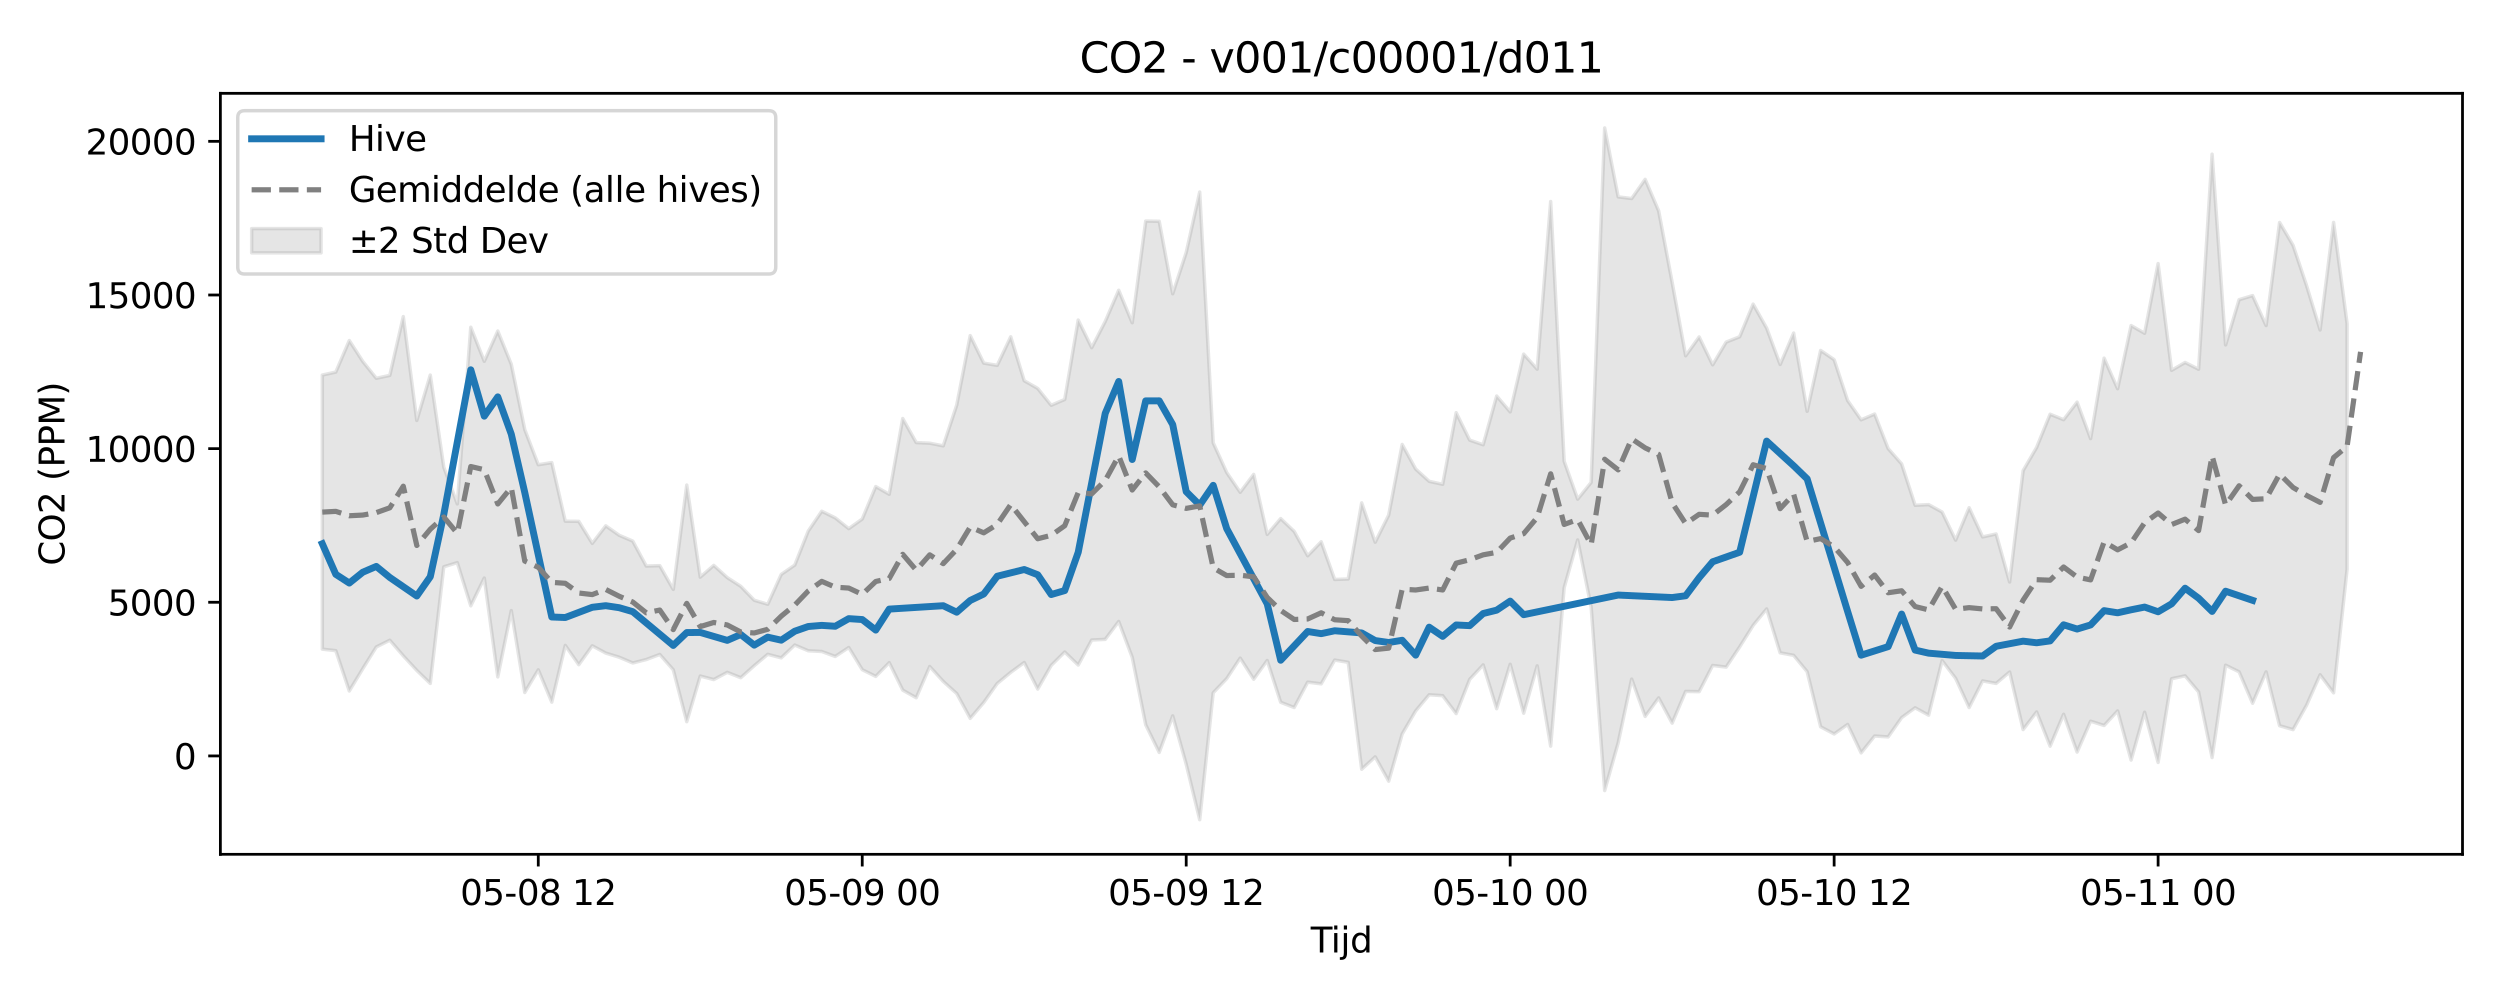 <?xml version="1.0" encoding="utf-8" standalone="no"?>
<!DOCTYPE svg PUBLIC "-//W3C//DTD SVG 1.1//EN"
  "http://www.w3.org/Graphics/SVG/1.1/DTD/svg11.dtd">
<svg xmlns:xlink="http://www.w3.org/1999/xlink" width="720pt" height="288pt" viewBox="0 0 720 288" xmlns="http://www.w3.org/2000/svg" version="1.1">
 <defs>
  <style type="text/css">*{stroke-linejoin: round; stroke-linecap: butt}</style>
 </defs>
 <g id="figure_1">
  <g id="patch_1">
   <path d="M 0 288 
L 720 288 
L 720 0 
L 0 0 
z
" style="fill: #ffffff"/>
  </g>
  <g id="axes_1">
   <g id="patch_2">
    <path d="M 63.47 246.04 
L 709.2 246.04 
L 709.2 26.88 
L 63.47 26.88 
z
" style="fill: #ffffff"/>
   </g>
   <g id="FillBetweenPolyCollection_1">
    <defs>
     <path id="m40b12cb905" d="M 92.821 -179.984 
L 92.821 -101.045 
L 96.709 -100.609 
L 100.597 -88.999 
L 104.484 -95.415 
L 108.372 -101.674 
L 112.259 -103.624 
L 116.147 -99.119 
L 120.035 -94.916 
L 123.922 -91.164 
L 127.81 -124.753 
L 131.697 -125.964 
L 135.585 -113.519 
L 139.473 -121.52 
L 143.36 -93.05 
L 147.248 -112.157 
L 151.135 -88.56 
L 155.023 -95.089 
L 158.911 -85.779 
L 162.798 -102.124 
L 166.686 -96.565 
L 170.573 -102.01 
L 174.461 -99.909 
L 178.349 -98.719 
L 182.236 -97.058 
L 186.124 -98.05 
L 190.011 -99.514 
L 193.899 -95.096 
L 197.787 -80.148 
L 201.674 -93.297 
L 205.562 -92.284 
L 209.449 -94.365 
L 213.337 -92.819 
L 217.224 -96.28 
L 221.112 -99.556 
L 225 -98.536 
L 228.887 -102.232 
L 232.775 -100.572 
L 236.662 -100.37 
L 240.55 -98.937 
L 244.438 -101.522 
L 248.325 -95.131 
L 252.213 -93.196 
L 256.1 -97.162 
L 259.988 -89.238 
L 263.876 -87.047 
L 267.763 -96.052 
L 271.651 -91.756 
L 275.538 -88.255 
L 279.426 -81.105 
L 283.314 -85.672 
L 287.201 -91.15 
L 291.089 -94.362 
L 294.976 -97.201 
L 298.864 -89.548 
L 302.752 -96.372 
L 306.639 -100.225 
L 310.527 -96.469 
L 314.414 -103.677 
L 318.302 -103.855 
L 322.19 -109.017 
L 326.077 -98.706 
L 329.965 -79.256 
L 333.852 -71.3 
L 337.74 -81.832 
L 341.628 -67.902 
L 345.515 -51.922 
L 349.403 -88.48 
L 353.29 -92.554 
L 357.178 -98.465 
L 361.066 -92.375 
L 364.953 -97.773 
L 368.841 -85.744 
L 372.728 -84.231 
L 376.616 -91.541 
L 380.504 -91.051 
L 384.391 -97.902 
L 388.279 -97.25 
L 392.166 -66.457 
L 396.054 -70.019 
L 399.942 -63.018 
L 403.829 -76.612 
L 407.717 -83.253 
L 411.604 -87.905 
L 415.492 -87.647 
L 419.38 -82.477 
L 423.267 -92.339 
L 427.155 -96.51 
L 431.042 -83.893 
L 434.93 -96.688 
L 438.818 -82.596 
L 442.705 -96.231 
L 446.593 -73.108 
L 450.48 -118.762 
L 454.368 -132.502 
L 458.256 -113.176 
L 462.143 -60.318 
L 466.031 -74.056 
L 469.918 -92.42 
L 473.806 -81.668 
L 477.694 -87.007 
L 481.581 -79.734 
L 485.469 -88.873 
L 489.356 -88.795 
L 493.244 -96.348 
L 497.132 -95.87 
L 501.019 -101.688 
L 504.907 -107.888 
L 508.794 -112.628 
L 512.682 -99.985 
L 516.57 -99.261 
L 520.457 -94.562 
L 524.345 -78.684 
L 528.232 -76.614 
L 532.12 -79.355 
L 536.008 -71.176 
L 539.895 -76.028 
L 543.783 -75.769 
L 547.67 -81.324 
L 551.558 -84.155 
L 555.446 -82.031 
L 559.333 -97.746 
L 563.221 -92.623 
L 567.108 -84.221 
L 570.996 -91.895 
L 574.883 -91.171 
L 578.771 -94.466 
L 582.659 -77.884 
L 586.546 -82.96 
L 590.434 -73.094 
L 594.321 -82.289 
L 598.209 -71.404 
L 602.097 -80.302 
L 605.984 -79.056 
L 609.872 -83.256 
L 613.759 -69.096 
L 617.647 -82.877 
L 621.535 -68.414 
L 625.422 -92.524 
L 629.31 -93.356 
L 633.197 -88.731 
L 637.085 -69.817 
L 640.973 -96.428 
L 644.86 -94.505 
L 648.748 -85.458 
L 652.635 -94.495 
L 656.523 -78.988 
L 660.411 -77.866 
L 664.298 -84.9 
L 668.186 -93.666 
L 672.073 -88.459 
L 675.961 -124.058 
L 675.961 -194.82 
L 675.961 -194.82 
L 672.073 -223.95 
L 668.186 -192.967 
L 664.298 -205.734 
L 660.411 -217.33 
L 656.523 -223.932 
L 652.635 -194.239 
L 648.748 -202.869 
L 644.86 -201.687 
L 640.973 -188.663 
L 637.085 -243.605 
L 633.197 -181.649 
L 629.31 -183.611 
L 625.422 -181.343 
L 621.535 -212.092 
L 617.647 -192.015 
L 613.759 -194.241 
L 609.872 -176.041 
L 605.984 -184.855 
L 602.097 -161.678 
L 598.209 -172.191 
L 594.321 -167.125 
L 590.434 -168.706 
L 586.546 -159.135 
L 582.659 -152.456 
L 578.771 -120.381 
L 574.883 -134.216 
L 570.996 -133.368 
L 567.108 -141.781 
L 563.221 -132.443 
L 559.333 -140.536 
L 555.446 -142.671 
L 551.558 -142.478 
L 547.67 -154.395 
L 543.783 -158.813 
L 539.895 -168.76 
L 536.008 -167.089 
L 532.12 -172.644 
L 528.232 -184.417 
L 524.345 -187.069 
L 520.457 -169.55 
L 516.57 -192.081 
L 512.682 -183.026 
L 508.794 -193.502 
L 504.907 -200.418 
L 501.019 -191.013 
L 497.132 -189.482 
L 493.244 -182.925 
L 489.356 -190.96 
L 485.469 -185.532 
L 481.581 -206.665 
L 477.694 -227.267 
L 473.806 -236.348 
L 469.918 -230.821 
L 466.031 -231.303 
L 462.143 -251.158 
L 458.256 -149.058 
L 454.368 -144.246 
L 450.48 -155.158 
L 446.593 -229.968 
L 442.705 -181.679 
L 438.818 -186.022 
L 434.93 -169.373 
L 431.042 -173.948 
L 427.155 -159.912 
L 423.267 -161.246 
L 419.38 -169.149 
L 415.492 -148.526 
L 411.604 -149.377 
L 407.717 -152.914 
L 403.829 -159.995 
L 399.942 -139.65 
L 396.054 -131.84 
L 392.166 -143.177 
L 388.279 -121.255 
L 384.391 -121.112 
L 380.504 -131.975 
L 376.616 -127.935 
L 372.728 -134.952 
L 368.841 -138.652 
L 364.953 -134.091 
L 361.066 -151.38 
L 357.178 -146.218 
L 353.29 -151.923 
L 349.403 -160.464 
L 345.515 -232.692 
L 341.628 -215.269 
L 337.74 -203.398 
L 333.852 -224.273 
L 329.965 -224.339 
L 326.077 -195.043 
L 322.19 -204.41 
L 318.302 -195.405 
L 314.414 -187.867 
L 310.527 -195.826 
L 306.639 -172.957 
L 302.752 -171.284 
L 298.864 -176.129 
L 294.976 -178.351 
L 291.089 -191.001 
L 287.201 -182.778 
L 283.314 -183.419 
L 279.426 -191.349 
L 275.538 -171.33 
L 271.651 -159.59 
L 267.763 -160.361 
L 263.876 -160.539 
L 259.988 -167.466 
L 256.1 -145.643 
L 252.213 -147.87 
L 248.325 -138.522 
L 244.438 -135.748 
L 240.55 -138.855 
L 236.662 -140.767 
L 232.775 -135.053 
L 228.887 -125.25 
L 225 -122.577 
L 221.112 -113.974 
L 217.224 -115.13 
L 213.337 -119.146 
L 209.449 -121.654 
L 205.562 -125.171 
L 201.674 -121.781 
L 197.787 -148.303 
L 193.899 -118.25 
L 190.011 -125.094 
L 186.124 -124.976 
L 182.236 -132.17 
L 178.349 -133.83 
L 174.461 -136.563 
L 170.573 -131.509 
L 166.686 -137.857 
L 162.798 -137.898 
L 158.911 -154.778 
L 155.023 -154.159 
L 151.135 -164.275 
L 147.248 -183.097 
L 143.36 -192.668 
L 139.473 -183.943 
L 135.585 -193.761 
L 131.697 -142.874 
L 127.81 -153.441 
L 123.922 -179.985 
L 120.035 -166.902 
L 116.147 -196.823 
L 112.259 -179.886 
L 108.372 -179.053 
L 104.484 -183.906 
L 100.597 -189.927 
L 96.709 -180.844 
L 92.821 -179.984 
z
" style="stroke: #808080; stroke-opacity: 0.2"/>
    </defs>
    <g clip-path="url(#p78577ac96e)">
     <use xlink:href="#m40b12cb905" x="0" y="288" style="fill: #808080; fill-opacity: 0.2; stroke: #808080; stroke-opacity: 0.2"/>
    </g>
   </g>
   <g id="matplotlib.axis_1">
    <g id="xtick_1">
     <g id="line2d_1">
      <defs>
       <path id="m7960b5ceb4" d="M 0 0 
L 0 3.5 
" style="stroke: #000000; stroke-width: 0.8"/>
      </defs>
      <g>
       <use xlink:href="#m7960b5ceb4" x="155.023" y="246.04" style="stroke: #000000; stroke-width: 0.8"/>
      </g>
     </g>
     <g id="text_1">
      <!-- 05-08 12 -->
      <g transform="translate(132.542 260.638) scale(0.1 -0.1)">
       <defs>
        <path id="DejaVuSans-30" d="M 2034 4250 
Q 1547 4250 1301 3770 
Q 1056 3291 1056 2328 
Q 1056 1369 1301 889 
Q 1547 409 2034 409 
Q 2525 409 2770 889 
Q 3016 1369 3016 2328 
Q 3016 3291 2770 3770 
Q 2525 4250 2034 4250 
z
M 2034 4750 
Q 2819 4750 3233 4129 
Q 3647 3509 3647 2328 
Q 3647 1150 3233 529 
Q 2819 -91 2034 -91 
Q 1250 -91 836 529 
Q 422 1150 422 2328 
Q 422 3509 836 4129 
Q 1250 4750 2034 4750 
z
" transform="scale(0.016)"/>
        <path id="DejaVuSans-35" d="M 691 4666 
L 3169 4666 
L 3169 4134 
L 1269 4134 
L 1269 2991 
Q 1406 3038 1543 3061 
Q 1681 3084 1819 3084 
Q 2600 3084 3056 2656 
Q 3513 2228 3513 1497 
Q 3513 744 3044 326 
Q 2575 -91 1722 -91 
Q 1428 -91 1123 -41 
Q 819 9 494 109 
L 494 744 
Q 775 591 1075 516 
Q 1375 441 1709 441 
Q 2250 441 2565 725 
Q 2881 1009 2881 1497 
Q 2881 1984 2565 2268 
Q 2250 2553 1709 2553 
Q 1456 2553 1204 2497 
Q 953 2441 691 2322 
L 691 4666 
z
" transform="scale(0.016)"/>
        <path id="DejaVuSans-2d" d="M 313 2009 
L 1997 2009 
L 1997 1497 
L 313 1497 
L 313 2009 
z
" transform="scale(0.016)"/>
        <path id="DejaVuSans-38" d="M 2034 2216 
Q 1584 2216 1326 1975 
Q 1069 1734 1069 1313 
Q 1069 891 1326 650 
Q 1584 409 2034 409 
Q 2484 409 2743 651 
Q 3003 894 3003 1313 
Q 3003 1734 2745 1975 
Q 2488 2216 2034 2216 
z
M 1403 2484 
Q 997 2584 770 2862 
Q 544 3141 544 3541 
Q 544 4100 942 4425 
Q 1341 4750 2034 4750 
Q 2731 4750 3128 4425 
Q 3525 4100 3525 3541 
Q 3525 3141 3298 2862 
Q 3072 2584 2669 2484 
Q 3125 2378 3379 2068 
Q 3634 1759 3634 1313 
Q 3634 634 3220 271 
Q 2806 -91 2034 -91 
Q 1263 -91 848 271 
Q 434 634 434 1313 
Q 434 1759 690 2068 
Q 947 2378 1403 2484 
z
M 1172 3481 
Q 1172 3119 1398 2916 
Q 1625 2713 2034 2713 
Q 2441 2713 2670 2916 
Q 2900 3119 2900 3481 
Q 2900 3844 2670 4047 
Q 2441 4250 2034 4250 
Q 1625 4250 1398 4047 
Q 1172 3844 1172 3481 
z
" transform="scale(0.016)"/>
        <path id="DejaVuSans-20" transform="scale(0.016)"/>
        <path id="DejaVuSans-31" d="M 794 531 
L 1825 531 
L 1825 4091 
L 703 3866 
L 703 4441 
L 1819 4666 
L 2450 4666 
L 2450 531 
L 3481 531 
L 3481 0 
L 794 0 
L 794 531 
z
" transform="scale(0.016)"/>
        <path id="DejaVuSans-32" d="M 1228 531 
L 3431 531 
L 3431 0 
L 469 0 
L 469 531 
Q 828 903 1448 1529 
Q 2069 2156 2228 2338 
Q 2531 2678 2651 2914 
Q 2772 3150 2772 3378 
Q 2772 3750 2511 3984 
Q 2250 4219 1831 4219 
Q 1534 4219 1204 4116 
Q 875 4013 500 3803 
L 500 4441 
Q 881 4594 1212 4672 
Q 1544 4750 1819 4750 
Q 2544 4750 2975 4387 
Q 3406 4025 3406 3419 
Q 3406 3131 3298 2873 
Q 3191 2616 2906 2266 
Q 2828 2175 2409 1742 
Q 1991 1309 1228 531 
z
" transform="scale(0.016)"/>
       </defs>
       <use xlink:href="#DejaVuSans-30"/>
       <use xlink:href="#DejaVuSans-35" transform="translate(63.623 0)"/>
       <use xlink:href="#DejaVuSans-2d" transform="translate(127.246 0)"/>
       <use xlink:href="#DejaVuSans-30" transform="translate(163.33 0)"/>
       <use xlink:href="#DejaVuSans-38" transform="translate(226.953 0)"/>
       <use xlink:href="#DejaVuSans-20" transform="translate(290.576 0)"/>
       <use xlink:href="#DejaVuSans-31" transform="translate(322.363 0)"/>
       <use xlink:href="#DejaVuSans-32" transform="translate(385.986 0)"/>
      </g>
     </g>
    </g>
    <g id="xtick_2">
     <g id="line2d_2">
      <g>
       <use xlink:href="#m7960b5ceb4" x="248.325" y="246.04" style="stroke: #000000; stroke-width: 0.8"/>
      </g>
     </g>
     <g id="text_2">
      <!-- 05-09 00 -->
      <g transform="translate(225.845 260.638) scale(0.1 -0.1)">
       <defs>
        <path id="DejaVuSans-39" d="M 703 97 
L 703 672 
Q 941 559 1184 500 
Q 1428 441 1663 441 
Q 2288 441 2617 861 
Q 2947 1281 2994 2138 
Q 2813 1869 2534 1725 
Q 2256 1581 1919 1581 
Q 1219 1581 811 2004 
Q 403 2428 403 3163 
Q 403 3881 828 4315 
Q 1253 4750 1959 4750 
Q 2769 4750 3195 4129 
Q 3622 3509 3622 2328 
Q 3622 1225 3098 567 
Q 2575 -91 1691 -91 
Q 1453 -91 1209 -44 
Q 966 3 703 97 
z
M 1959 2075 
Q 2384 2075 2632 2365 
Q 2881 2656 2881 3163 
Q 2881 3666 2632 3958 
Q 2384 4250 1959 4250 
Q 1534 4250 1286 3958 
Q 1038 3666 1038 3163 
Q 1038 2656 1286 2365 
Q 1534 2075 1959 2075 
z
" transform="scale(0.016)"/>
       </defs>
       <use xlink:href="#DejaVuSans-30"/>
       <use xlink:href="#DejaVuSans-35" transform="translate(63.623 0)"/>
       <use xlink:href="#DejaVuSans-2d" transform="translate(127.246 0)"/>
       <use xlink:href="#DejaVuSans-30" transform="translate(163.33 0)"/>
       <use xlink:href="#DejaVuSans-39" transform="translate(226.953 0)"/>
       <use xlink:href="#DejaVuSans-20" transform="translate(290.576 0)"/>
       <use xlink:href="#DejaVuSans-30" transform="translate(322.363 0)"/>
       <use xlink:href="#DejaVuSans-30" transform="translate(385.986 0)"/>
      </g>
     </g>
    </g>
    <g id="xtick_3">
     <g id="line2d_3">
      <g>
       <use xlink:href="#m7960b5ceb4" x="341.628" y="246.04" style="stroke: #000000; stroke-width: 0.8"/>
      </g>
     </g>
     <g id="text_3">
      <!-- 05-09 12 -->
      <g transform="translate(319.147 260.638) scale(0.1 -0.1)">
       <use xlink:href="#DejaVuSans-30"/>
       <use xlink:href="#DejaVuSans-35" transform="translate(63.623 0)"/>
       <use xlink:href="#DejaVuSans-2d" transform="translate(127.246 0)"/>
       <use xlink:href="#DejaVuSans-30" transform="translate(163.33 0)"/>
       <use xlink:href="#DejaVuSans-39" transform="translate(226.953 0)"/>
       <use xlink:href="#DejaVuSans-20" transform="translate(290.576 0)"/>
       <use xlink:href="#DejaVuSans-31" transform="translate(322.363 0)"/>
       <use xlink:href="#DejaVuSans-32" transform="translate(385.986 0)"/>
      </g>
     </g>
    </g>
    <g id="xtick_4">
     <g id="line2d_4">
      <g>
       <use xlink:href="#m7960b5ceb4" x="434.93" y="246.04" style="stroke: #000000; stroke-width: 0.8"/>
      </g>
     </g>
     <g id="text_4">
      <!-- 05-10 00 -->
      <g transform="translate(412.45 260.638) scale(0.1 -0.1)">
       <use xlink:href="#DejaVuSans-30"/>
       <use xlink:href="#DejaVuSans-35" transform="translate(63.623 0)"/>
       <use xlink:href="#DejaVuSans-2d" transform="translate(127.246 0)"/>
       <use xlink:href="#DejaVuSans-31" transform="translate(163.33 0)"/>
       <use xlink:href="#DejaVuSans-30" transform="translate(226.953 0)"/>
       <use xlink:href="#DejaVuSans-20" transform="translate(290.576 0)"/>
       <use xlink:href="#DejaVuSans-30" transform="translate(322.363 0)"/>
       <use xlink:href="#DejaVuSans-30" transform="translate(385.986 0)"/>
      </g>
     </g>
    </g>
    <g id="xtick_5">
     <g id="line2d_5">
      <g>
       <use xlink:href="#m7960b5ceb4" x="528.232" y="246.04" style="stroke: #000000; stroke-width: 0.8"/>
      </g>
     </g>
     <g id="text_5">
      <!-- 05-10 12 -->
      <g transform="translate(505.752 260.638) scale(0.1 -0.1)">
       <use xlink:href="#DejaVuSans-30"/>
       <use xlink:href="#DejaVuSans-35" transform="translate(63.623 0)"/>
       <use xlink:href="#DejaVuSans-2d" transform="translate(127.246 0)"/>
       <use xlink:href="#DejaVuSans-31" transform="translate(163.33 0)"/>
       <use xlink:href="#DejaVuSans-30" transform="translate(226.953 0)"/>
       <use xlink:href="#DejaVuSans-20" transform="translate(290.576 0)"/>
       <use xlink:href="#DejaVuSans-31" transform="translate(322.363 0)"/>
       <use xlink:href="#DejaVuSans-32" transform="translate(385.986 0)"/>
      </g>
     </g>
    </g>
    <g id="xtick_6">
     <g id="line2d_6">
      <g>
       <use xlink:href="#m7960b5ceb4" x="621.535" y="246.04" style="stroke: #000000; stroke-width: 0.8"/>
      </g>
     </g>
     <g id="text_6">
      <!-- 05-11 00 -->
      <g transform="translate(599.054 260.638) scale(0.1 -0.1)">
       <use xlink:href="#DejaVuSans-30"/>
       <use xlink:href="#DejaVuSans-35" transform="translate(63.623 0)"/>
       <use xlink:href="#DejaVuSans-2d" transform="translate(127.246 0)"/>
       <use xlink:href="#DejaVuSans-31" transform="translate(163.33 0)"/>
       <use xlink:href="#DejaVuSans-31" transform="translate(226.953 0)"/>
       <use xlink:href="#DejaVuSans-20" transform="translate(290.576 0)"/>
       <use xlink:href="#DejaVuSans-30" transform="translate(322.363 0)"/>
       <use xlink:href="#DejaVuSans-30" transform="translate(385.986 0)"/>
      </g>
     </g>
    </g>
    <g id="text_7">
     <!-- Tijd -->
     <g transform="translate(377.485 274.317) scale(0.1 -0.1)">
      <defs>
       <path id="DejaVuSans-54" d="M -19 4666 
L 3928 4666 
L 3928 4134 
L 2272 4134 
L 2272 0 
L 1638 0 
L 1638 4134 
L -19 4134 
L -19 4666 
z
" transform="scale(0.016)"/>
       <path id="DejaVuSans-69" d="M 603 3500 
L 1178 3500 
L 1178 0 
L 603 0 
L 603 3500 
z
M 603 4863 
L 1178 4863 
L 1178 4134 
L 603 4134 
L 603 4863 
z
" transform="scale(0.016)"/>
       <path id="DejaVuSans-6a" d="M 603 3500 
L 1178 3500 
L 1178 -63 
Q 1178 -731 923 -1031 
Q 669 -1331 103 -1331 
L -116 -1331 
L -116 -844 
L 38 -844 
Q 366 -844 484 -692 
Q 603 -541 603 -63 
L 603 3500 
z
M 603 4863 
L 1178 4863 
L 1178 4134 
L 603 4134 
L 603 4863 
z
" transform="scale(0.016)"/>
       <path id="DejaVuSans-64" d="M 2906 2969 
L 2906 4863 
L 3481 4863 
L 3481 0 
L 2906 0 
L 2906 525 
Q 2725 213 2448 61 
Q 2172 -91 1784 -91 
Q 1150 -91 751 415 
Q 353 922 353 1747 
Q 353 2572 751 3078 
Q 1150 3584 1784 3584 
Q 2172 3584 2448 3432 
Q 2725 3281 2906 2969 
z
M 947 1747 
Q 947 1113 1208 752 
Q 1469 391 1925 391 
Q 2381 391 2643 752 
Q 2906 1113 2906 1747 
Q 2906 2381 2643 2742 
Q 2381 3103 1925 3103 
Q 1469 3103 1208 2742 
Q 947 2381 947 1747 
z
" transform="scale(0.016)"/>
      </defs>
      <use xlink:href="#DejaVuSans-54"/>
      <use xlink:href="#DejaVuSans-69" transform="translate(57.959 0)"/>
      <use xlink:href="#DejaVuSans-6a" transform="translate(85.742 0)"/>
      <use xlink:href="#DejaVuSans-64" transform="translate(113.525 0)"/>
     </g>
    </g>
   </g>
   <g id="matplotlib.axis_2">
    <g id="ytick_1">
     <g id="line2d_7">
      <defs>
       <path id="mf47220a3fc" d="M 0 0 
L -3.5 0 
" style="stroke: #000000; stroke-width: 0.8"/>
      </defs>
      <g>
       <use xlink:href="#mf47220a3fc" x="63.47" y="217.704" style="stroke: #000000; stroke-width: 0.8"/>
      </g>
     </g>
     <g id="text_8">
      <!-- 0 -->
      <g transform="translate(50.108 221.503) scale(0.1 -0.1)">
       <use xlink:href="#DejaVuSans-30"/>
      </g>
     </g>
    </g>
    <g id="ytick_2">
     <g id="line2d_8">
      <g>
       <use xlink:href="#mf47220a3fc" x="63.47" y="173.455" style="stroke: #000000; stroke-width: 0.8"/>
      </g>
     </g>
     <g id="text_9">
      <!-- 5000 -->
      <g transform="translate(31.02 177.254) scale(0.1 -0.1)">
       <use xlink:href="#DejaVuSans-35"/>
       <use xlink:href="#DejaVuSans-30" transform="translate(63.623 0)"/>
       <use xlink:href="#DejaVuSans-30" transform="translate(127.246 0)"/>
       <use xlink:href="#DejaVuSans-30" transform="translate(190.869 0)"/>
      </g>
     </g>
    </g>
    <g id="ytick_3">
     <g id="line2d_9">
      <g>
       <use xlink:href="#mf47220a3fc" x="63.47" y="129.207" style="stroke: #000000; stroke-width: 0.8"/>
      </g>
     </g>
     <g id="text_10">
      <!-- 10000 -->
      <g transform="translate(24.657 133.006) scale(0.1 -0.1)">
       <use xlink:href="#DejaVuSans-31"/>
       <use xlink:href="#DejaVuSans-30" transform="translate(63.623 0)"/>
       <use xlink:href="#DejaVuSans-30" transform="translate(127.246 0)"/>
       <use xlink:href="#DejaVuSans-30" transform="translate(190.869 0)"/>
       <use xlink:href="#DejaVuSans-30" transform="translate(254.492 0)"/>
      </g>
     </g>
    </g>
    <g id="ytick_4">
     <g id="line2d_10">
      <g>
       <use xlink:href="#mf47220a3fc" x="63.47" y="84.958" style="stroke: #000000; stroke-width: 0.8"/>
      </g>
     </g>
     <g id="text_11">
      <!-- 15000 -->
      <g transform="translate(24.657 88.758) scale(0.1 -0.1)">
       <use xlink:href="#DejaVuSans-31"/>
       <use xlink:href="#DejaVuSans-35" transform="translate(63.623 0)"/>
       <use xlink:href="#DejaVuSans-30" transform="translate(127.246 0)"/>
       <use xlink:href="#DejaVuSans-30" transform="translate(190.869 0)"/>
       <use xlink:href="#DejaVuSans-30" transform="translate(254.492 0)"/>
      </g>
     </g>
    </g>
    <g id="ytick_5">
     <g id="line2d_11">
      <g>
       <use xlink:href="#mf47220a3fc" x="63.47" y="40.71" style="stroke: #000000; stroke-width: 0.8"/>
      </g>
     </g>
     <g id="text_12">
      <!-- 20000 -->
      <g transform="translate(24.657 44.509) scale(0.1 -0.1)">
       <use xlink:href="#DejaVuSans-32"/>
       <use xlink:href="#DejaVuSans-30" transform="translate(63.623 0)"/>
       <use xlink:href="#DejaVuSans-30" transform="translate(127.246 0)"/>
       <use xlink:href="#DejaVuSans-30" transform="translate(190.869 0)"/>
       <use xlink:href="#DejaVuSans-30" transform="translate(254.492 0)"/>
      </g>
     </g>
    </g>
    <g id="text_13">
     <!-- CO2 (PPM) -->
     <g transform="translate(18.578 162.903) rotate(-90) scale(0.1 -0.1)">
      <defs>
       <path id="DejaVuSans-43" d="M 4122 4306 
L 4122 3641 
Q 3803 3938 3442 4084 
Q 3081 4231 2675 4231 
Q 1875 4231 1450 3742 
Q 1025 3253 1025 2328 
Q 1025 1406 1450 917 
Q 1875 428 2675 428 
Q 3081 428 3442 575 
Q 3803 722 4122 1019 
L 4122 359 
Q 3791 134 3420 21 
Q 3050 -91 2638 -91 
Q 1578 -91 968 557 
Q 359 1206 359 2328 
Q 359 3453 968 4101 
Q 1578 4750 2638 4750 
Q 3056 4750 3426 4639 
Q 3797 4528 4122 4306 
z
" transform="scale(0.016)"/>
       <path id="DejaVuSans-4f" d="M 2522 4238 
Q 1834 4238 1429 3725 
Q 1025 3213 1025 2328 
Q 1025 1447 1429 934 
Q 1834 422 2522 422 
Q 3209 422 3611 934 
Q 4013 1447 4013 2328 
Q 4013 3213 3611 3725 
Q 3209 4238 2522 4238 
z
M 2522 4750 
Q 3503 4750 4090 4092 
Q 4678 3434 4678 2328 
Q 4678 1225 4090 567 
Q 3503 -91 2522 -91 
Q 1538 -91 948 565 
Q 359 1222 359 2328 
Q 359 3434 948 4092 
Q 1538 4750 2522 4750 
z
" transform="scale(0.016)"/>
       <path id="DejaVuSans-28" d="M 1984 4856 
Q 1566 4138 1362 3434 
Q 1159 2731 1159 2009 
Q 1159 1288 1364 580 
Q 1569 -128 1984 -844 
L 1484 -844 
Q 1016 -109 783 600 
Q 550 1309 550 2009 
Q 550 2706 781 3412 
Q 1013 4119 1484 4856 
L 1984 4856 
z
" transform="scale(0.016)"/>
       <path id="DejaVuSans-50" d="M 1259 4147 
L 1259 2394 
L 2053 2394 
Q 2494 2394 2734 2622 
Q 2975 2850 2975 3272 
Q 2975 3691 2734 3919 
Q 2494 4147 2053 4147 
L 1259 4147 
z
M 628 4666 
L 2053 4666 
Q 2838 4666 3239 4311 
Q 3641 3956 3641 3272 
Q 3641 2581 3239 2228 
Q 2838 1875 2053 1875 
L 1259 1875 
L 1259 0 
L 628 0 
L 628 4666 
z
" transform="scale(0.016)"/>
       <path id="DejaVuSans-4d" d="M 628 4666 
L 1569 4666 
L 2759 1491 
L 3956 4666 
L 4897 4666 
L 4897 0 
L 4281 0 
L 4281 4097 
L 3078 897 
L 2444 897 
L 1241 4097 
L 1241 0 
L 628 0 
L 628 4666 
z
" transform="scale(0.016)"/>
       <path id="DejaVuSans-29" d="M 513 4856 
L 1013 4856 
Q 1481 4119 1714 3412 
Q 1947 2706 1947 2009 
Q 1947 1309 1714 600 
Q 1481 -109 1013 -844 
L 513 -844 
Q 928 -128 1133 580 
Q 1338 1288 1338 2009 
Q 1338 2731 1133 3434 
Q 928 4138 513 4856 
z
" transform="scale(0.016)"/>
      </defs>
      <use xlink:href="#DejaVuSans-43"/>
      <use xlink:href="#DejaVuSans-4f" transform="translate(69.824 0)"/>
      <use xlink:href="#DejaVuSans-32" transform="translate(148.535 0)"/>
      <use xlink:href="#DejaVuSans-20" transform="translate(212.158 0)"/>
      <use xlink:href="#DejaVuSans-28" transform="translate(243.945 0)"/>
      <use xlink:href="#DejaVuSans-50" transform="translate(282.959 0)"/>
      <use xlink:href="#DejaVuSans-50" transform="translate(343.262 0)"/>
      <use xlink:href="#DejaVuSans-4d" transform="translate(403.564 0)"/>
      <use xlink:href="#DejaVuSans-29" transform="translate(489.844 0)"/>
     </g>
    </g>
   </g>
   <g id="line2d_12">
    <path d="M 92.821 156.597 
L 96.709 165.406 
L 100.597 167.92 
L 104.484 164.796 
L 108.372 163.131 
L 112.259 166.305 
L 120.035 171.65 
L 123.922 166.101 
L 127.81 148.169 
L 135.585 106.507 
L 139.473 119.853 
L 143.36 114.304 
L 147.248 125.034 
L 151.135 141.853 
L 158.911 177.694 
L 162.798 177.845 
L 170.573 174.898 
L 174.461 174.438 
L 178.349 175.022 
L 182.236 176.16 
L 193.899 185.886 
L 197.787 182.177 
L 201.674 182.141 
L 209.449 184.426 
L 213.337 182.736 
L 217.224 185.804 
L 221.112 183.5 
L 225 184.373 
L 228.887 181.792 
L 232.775 180.435 
L 236.662 180.107 
L 240.55 180.364 
L 244.438 178.166 
L 248.325 178.429 
L 252.213 181.461 
L 256.1 175.42 
L 271.651 174.446 
L 275.538 176.314 
L 279.426 172.933 
L 283.314 171.078 
L 287.201 165.955 
L 294.976 164.021 
L 298.864 165.53 
L 302.752 171.225 
L 306.639 170.084 
L 310.527 159.048 
L 318.302 119.056 
L 322.19 109.87 
L 326.077 132.331 
L 329.965 115.454 
L 333.852 115.441 
L 337.74 122.277 
L 341.628 141.596 
L 345.515 145.473 
L 349.403 139.782 
L 353.29 152.243 
L 364.953 173.907 
L 368.841 190.146 
L 376.616 181.871 
L 380.504 182.491 
L 384.391 181.659 
L 392.166 182.287 
L 396.054 184.482 
L 399.942 185.04 
L 403.829 184.402 
L 407.717 188.68 
L 411.604 180.626 
L 415.492 183.275 
L 419.38 179.989 
L 423.267 180.187 
L 427.155 176.691 
L 431.042 175.727 
L 434.93 173.122 
L 438.818 177.031 
L 466.031 171.376 
L 481.581 172.092 
L 485.469 171.579 
L 489.356 166.384 
L 493.244 161.791 
L 501.019 159.044 
L 508.794 127.039 
L 512.682 130.605 
L 516.57 134.145 
L 520.457 137.915 
L 532.12 176.107 
L 536.008 188.694 
L 543.783 186.23 
L 547.67 176.854 
L 551.558 187.225 
L 555.446 188.11 
L 563.221 188.77 
L 570.996 188.929 
L 574.883 186.128 
L 582.659 184.653 
L 586.546 185.119 
L 590.434 184.579 
L 594.321 179.942 
L 598.209 181.166 
L 602.097 179.983 
L 605.984 175.865 
L 609.872 176.485 
L 613.759 175.618 
L 617.647 174.839 
L 621.535 176.19 
L 625.422 173.904 
L 629.31 169.405 
L 633.197 172.284 
L 637.085 176.087 
L 640.973 170.265 
L 648.748 172.898 
" clip-path="url(#p78577ac96e)" style="fill: none; stroke: #1f77b4; stroke-width: 2; stroke-linecap: square"/>
   </g>
   <g id="line2d_13">
    <path d="M 92.821 147.486 
L 96.709 147.273 
L 100.597 148.537 
L 104.484 148.339 
L 108.372 147.636 
L 112.259 146.245 
L 116.147 140.029 
L 120.035 157.091 
L 123.922 152.425 
L 127.81 148.903 
L 131.697 153.581 
L 135.585 134.36 
L 139.473 135.268 
L 143.36 145.141 
L 147.248 140.373 
L 151.135 161.583 
L 155.023 163.376 
L 158.911 167.721 
L 162.798 167.989 
L 166.686 170.789 
L 170.573 171.241 
L 174.461 169.764 
L 178.349 171.726 
L 182.236 173.386 
L 186.124 176.487 
L 190.011 175.696 
L 193.899 181.327 
L 197.787 173.775 
L 201.674 180.461 
L 205.562 179.272 
L 209.449 179.991 
L 213.337 182.017 
L 217.224 182.295 
L 221.112 181.235 
L 225 177.444 
L 228.887 174.259 
L 232.775 170.188 
L 236.662 167.432 
L 240.55 169.104 
L 244.438 169.365 
L 248.325 171.174 
L 252.213 167.467 
L 256.1 166.597 
L 259.988 159.648 
L 263.876 164.207 
L 267.763 159.793 
L 271.651 162.327 
L 275.538 158.208 
L 279.426 151.773 
L 283.314 153.454 
L 287.201 151.036 
L 291.089 145.318 
L 298.864 155.161 
L 302.752 154.172 
L 306.639 151.409 
L 310.527 141.853 
L 314.414 142.228 
L 318.302 138.37 
L 322.19 131.287 
L 326.077 141.126 
L 329.965 136.202 
L 333.852 140.213 
L 337.74 145.385 
L 341.628 146.414 
L 345.515 145.693 
L 349.403 163.528 
L 353.29 165.762 
L 357.178 165.659 
L 361.066 166.122 
L 364.953 172.068 
L 368.841 175.802 
L 372.728 178.409 
L 376.616 178.262 
L 380.504 176.487 
L 384.391 178.493 
L 388.279 178.747 
L 392.166 183.183 
L 396.054 187.071 
L 399.942 186.666 
L 403.829 169.696 
L 407.717 169.917 
L 411.604 169.359 
L 415.492 169.914 
L 419.38 162.187 
L 423.267 161.208 
L 427.155 159.789 
L 431.042 159.079 
L 434.93 154.969 
L 438.818 153.691 
L 442.705 149.045 
L 446.593 136.462 
L 450.48 151.04 
L 454.368 149.626 
L 458.256 156.883 
L 462.143 132.262 
L 466.031 135.321 
L 469.918 126.379 
L 473.806 128.992 
L 477.694 130.863 
L 481.581 144.8 
L 485.469 150.798 
L 489.356 148.122 
L 493.244 148.363 
L 497.132 145.324 
L 501.019 141.649 
L 504.907 133.847 
L 508.794 134.935 
L 512.682 146.495 
L 516.57 142.329 
L 520.457 155.944 
L 524.345 155.123 
L 528.232 157.485 
L 532.12 162 
L 536.008 168.867 
L 539.895 165.606 
L 543.783 170.709 
L 547.67 170.14 
L 551.558 174.684 
L 555.446 175.649 
L 559.333 168.859 
L 563.221 175.467 
L 567.108 174.999 
L 570.996 175.369 
L 574.883 175.307 
L 578.771 180.576 
L 582.659 172.83 
L 586.546 166.952 
L 590.434 167.1 
L 594.321 163.293 
L 598.209 166.203 
L 602.097 167.01 
L 605.984 156.044 
L 609.872 158.351 
L 613.759 156.332 
L 617.647 150.554 
L 621.535 147.747 
L 625.422 151.067 
L 629.31 149.517 
L 633.197 152.81 
L 637.085 131.289 
L 640.973 145.454 
L 644.86 139.904 
L 648.748 143.837 
L 652.635 143.633 
L 656.523 136.54 
L 660.411 140.402 
L 664.298 142.683 
L 668.186 144.683 
L 672.073 131.795 
L 675.961 128.561 
L 679.849 101.339 
L 679.849 101.339 
" clip-path="url(#p78577ac96e)" style="fill: none; stroke-dasharray: 5.55,2.4; stroke-dashoffset: 0; stroke: #808080; stroke-width: 1.5"/>
   </g>
   <g id="patch_3">
    <path d="M 63.47 246.04 
L 63.47 26.88 
" style="fill: none; stroke: #000000; stroke-width: 0.8; stroke-linejoin: miter; stroke-linecap: square"/>
   </g>
   <g id="patch_4">
    <path d="M 709.2 246.04 
L 709.2 26.88 
" style="fill: none; stroke: #000000; stroke-width: 0.8; stroke-linejoin: miter; stroke-linecap: square"/>
   </g>
   <g id="patch_5">
    <path d="M 63.47 246.04 
L 709.2 246.04 
" style="fill: none; stroke: #000000; stroke-width: 0.8; stroke-linejoin: miter; stroke-linecap: square"/>
   </g>
   <g id="patch_6">
    <path d="M 63.47 26.88 
L 709.2 26.88 
" style="fill: none; stroke: #000000; stroke-width: 0.8; stroke-linejoin: miter; stroke-linecap: square"/>
   </g>
   <g id="text_14">
    <!-- CO2 - v001/c00001/d011 -->
    <g transform="translate(310.932 20.88) scale(0.12 -0.12)">
     <defs>
      <path id="DejaVuSans-76" d="M 191 3500 
L 800 3500 
L 1894 563 
L 2988 3500 
L 3597 3500 
L 2284 0 
L 1503 0 
L 191 3500 
z
" transform="scale(0.016)"/>
      <path id="DejaVuSans-2f" d="M 1625 4666 
L 2156 4666 
L 531 -594 
L 0 -594 
L 1625 4666 
z
" transform="scale(0.016)"/>
      <path id="DejaVuSans-63" d="M 3122 3366 
L 3122 2828 
Q 2878 2963 2633 3030 
Q 2388 3097 2138 3097 
Q 1578 3097 1268 2742 
Q 959 2388 959 1747 
Q 959 1106 1268 751 
Q 1578 397 2138 397 
Q 2388 397 2633 464 
Q 2878 531 3122 666 
L 3122 134 
Q 2881 22 2623 -34 
Q 2366 -91 2075 -91 
Q 1284 -91 818 406 
Q 353 903 353 1747 
Q 353 2603 823 3093 
Q 1294 3584 2113 3584 
Q 2378 3584 2631 3529 
Q 2884 3475 3122 3366 
z
" transform="scale(0.016)"/>
     </defs>
     <use xlink:href="#DejaVuSans-43"/>
     <use xlink:href="#DejaVuSans-4f" transform="translate(69.824 0)"/>
     <use xlink:href="#DejaVuSans-32" transform="translate(148.535 0)"/>
     <use xlink:href="#DejaVuSans-20" transform="translate(212.158 0)"/>
     <use xlink:href="#DejaVuSans-2d" transform="translate(243.945 0)"/>
     <use xlink:href="#DejaVuSans-20" transform="translate(280.029 0)"/>
     <use xlink:href="#DejaVuSans-76" transform="translate(311.816 0)"/>
     <use xlink:href="#DejaVuSans-30" transform="translate(370.996 0)"/>
     <use xlink:href="#DejaVuSans-30" transform="translate(434.619 0)"/>
     <use xlink:href="#DejaVuSans-31" transform="translate(498.242 0)"/>
     <use xlink:href="#DejaVuSans-2f" transform="translate(561.865 0)"/>
     <use xlink:href="#DejaVuSans-63" transform="translate(595.557 0)"/>
     <use xlink:href="#DejaVuSans-30" transform="translate(650.537 0)"/>
     <use xlink:href="#DejaVuSans-30" transform="translate(714.16 0)"/>
     <use xlink:href="#DejaVuSans-30" transform="translate(777.783 0)"/>
     <use xlink:href="#DejaVuSans-30" transform="translate(841.406 0)"/>
     <use xlink:href="#DejaVuSans-31" transform="translate(905.029 0)"/>
     <use xlink:href="#DejaVuSans-2f" transform="translate(968.652 0)"/>
     <use xlink:href="#DejaVuSans-64" transform="translate(1002.344 0)"/>
     <use xlink:href="#DejaVuSans-30" transform="translate(1065.82 0)"/>
     <use xlink:href="#DejaVuSans-31" transform="translate(1129.443 0)"/>
     <use xlink:href="#DejaVuSans-31" transform="translate(1193.066 0)"/>
    </g>
   </g>
   <g id="legend_1">
    <g id="patch_7">
     <path d="M 70.47 78.914 
L 221.414 78.914 
Q 223.414 78.914 223.414 76.914 
L 223.414 33.88 
Q 223.414 31.88 221.414 31.88 
L 70.47 31.88 
Q 68.47 31.88 68.47 33.88 
L 68.47 76.914 
Q 68.47 78.914 70.47 78.914 
z
" style="fill: #ffffff; opacity: 0.8; stroke: #cccccc; stroke-linejoin: miter"/>
    </g>
    <g id="line2d_14">
     <path d="M 72.47 39.978 
L 82.47 39.978 
L 92.47 39.978 
" style="fill: none; stroke: #1f77b4; stroke-width: 2; stroke-linecap: square"/>
    </g>
    <g id="text_15">
     <!-- Hive -->
     <g transform="translate(100.47 43.478) scale(0.1 -0.1)">
      <defs>
       <path id="DejaVuSans-48" d="M 628 4666 
L 1259 4666 
L 1259 2753 
L 3553 2753 
L 3553 4666 
L 4184 4666 
L 4184 0 
L 3553 0 
L 3553 2222 
L 1259 2222 
L 1259 0 
L 628 0 
L 628 4666 
z
" transform="scale(0.016)"/>
       <path id="DejaVuSans-65" d="M 3597 1894 
L 3597 1613 
L 953 1613 
Q 991 1019 1311 708 
Q 1631 397 2203 397 
Q 2534 397 2845 478 
Q 3156 559 3463 722 
L 3463 178 
Q 3153 47 2828 -22 
Q 2503 -91 2169 -91 
Q 1331 -91 842 396 
Q 353 884 353 1716 
Q 353 2575 817 3079 
Q 1281 3584 2069 3584 
Q 2775 3584 3186 3129 
Q 3597 2675 3597 1894 
z
M 3022 2063 
Q 3016 2534 2758 2815 
Q 2500 3097 2075 3097 
Q 1594 3097 1305 2825 
Q 1016 2553 972 2059 
L 3022 2063 
z
" transform="scale(0.016)"/>
      </defs>
      <use xlink:href="#DejaVuSans-48"/>
      <use xlink:href="#DejaVuSans-69" transform="translate(75.195 0)"/>
      <use xlink:href="#DejaVuSans-76" transform="translate(102.979 0)"/>
      <use xlink:href="#DejaVuSans-65" transform="translate(162.158 0)"/>
     </g>
    </g>
    <g id="line2d_15">
     <path d="M 72.47 54.657 
L 82.47 54.657 
L 92.47 54.657 
" style="fill: none; stroke-dasharray: 5.55,2.4; stroke-dashoffset: 0; stroke: #808080; stroke-width: 1.5"/>
    </g>
    <g id="text_16">
     <!-- Gemiddelde (alle hives) -->
     <g transform="translate(100.47 58.157) scale(0.1 -0.1)">
      <defs>
       <path id="DejaVuSans-47" d="M 3809 666 
L 3809 1919 
L 2778 1919 
L 2778 2438 
L 4434 2438 
L 4434 434 
Q 4069 175 3628 42 
Q 3188 -91 2688 -91 
Q 1594 -91 976 548 
Q 359 1188 359 2328 
Q 359 3472 976 4111 
Q 1594 4750 2688 4750 
Q 3144 4750 3555 4637 
Q 3966 4525 4313 4306 
L 4313 3634 
Q 3963 3931 3569 4081 
Q 3175 4231 2741 4231 
Q 1884 4231 1454 3753 
Q 1025 3275 1025 2328 
Q 1025 1384 1454 906 
Q 1884 428 2741 428 
Q 3075 428 3337 486 
Q 3600 544 3809 666 
z
" transform="scale(0.016)"/>
       <path id="DejaVuSans-6d" d="M 3328 2828 
Q 3544 3216 3844 3400 
Q 4144 3584 4550 3584 
Q 5097 3584 5394 3201 
Q 5691 2819 5691 2113 
L 5691 0 
L 5113 0 
L 5113 2094 
Q 5113 2597 4934 2840 
Q 4756 3084 4391 3084 
Q 3944 3084 3684 2787 
Q 3425 2491 3425 1978 
L 3425 0 
L 2847 0 
L 2847 2094 
Q 2847 2600 2669 2842 
Q 2491 3084 2119 3084 
Q 1678 3084 1418 2786 
Q 1159 2488 1159 1978 
L 1159 0 
L 581 0 
L 581 3500 
L 1159 3500 
L 1159 2956 
Q 1356 3278 1631 3431 
Q 1906 3584 2284 3584 
Q 2666 3584 2933 3390 
Q 3200 3197 3328 2828 
z
" transform="scale(0.016)"/>
       <path id="DejaVuSans-6c" d="M 603 4863 
L 1178 4863 
L 1178 0 
L 603 0 
L 603 4863 
z
" transform="scale(0.016)"/>
       <path id="DejaVuSans-61" d="M 2194 1759 
Q 1497 1759 1228 1600 
Q 959 1441 959 1056 
Q 959 750 1161 570 
Q 1363 391 1709 391 
Q 2188 391 2477 730 
Q 2766 1069 2766 1631 
L 2766 1759 
L 2194 1759 
z
M 3341 1997 
L 3341 0 
L 2766 0 
L 2766 531 
Q 2569 213 2275 61 
Q 1981 -91 1556 -91 
Q 1019 -91 701 211 
Q 384 513 384 1019 
Q 384 1609 779 1909 
Q 1175 2209 1959 2209 
L 2766 2209 
L 2766 2266 
Q 2766 2663 2505 2880 
Q 2244 3097 1772 3097 
Q 1472 3097 1187 3025 
Q 903 2953 641 2809 
L 641 3341 
Q 956 3463 1253 3523 
Q 1550 3584 1831 3584 
Q 2591 3584 2966 3190 
Q 3341 2797 3341 1997 
z
" transform="scale(0.016)"/>
       <path id="DejaVuSans-68" d="M 3513 2113 
L 3513 0 
L 2938 0 
L 2938 2094 
Q 2938 2591 2744 2837 
Q 2550 3084 2163 3084 
Q 1697 3084 1428 2787 
Q 1159 2491 1159 1978 
L 1159 0 
L 581 0 
L 581 4863 
L 1159 4863 
L 1159 2956 
Q 1366 3272 1645 3428 
Q 1925 3584 2291 3584 
Q 2894 3584 3203 3211 
Q 3513 2838 3513 2113 
z
" transform="scale(0.016)"/>
       <path id="DejaVuSans-73" d="M 2834 3397 
L 2834 2853 
Q 2591 2978 2328 3040 
Q 2066 3103 1784 3103 
Q 1356 3103 1142 2972 
Q 928 2841 928 2578 
Q 928 2378 1081 2264 
Q 1234 2150 1697 2047 
L 1894 2003 
Q 2506 1872 2764 1633 
Q 3022 1394 3022 966 
Q 3022 478 2636 193 
Q 2250 -91 1575 -91 
Q 1294 -91 989 -36 
Q 684 19 347 128 
L 347 722 
Q 666 556 975 473 
Q 1284 391 1588 391 
Q 1994 391 2212 530 
Q 2431 669 2431 922 
Q 2431 1156 2273 1281 
Q 2116 1406 1581 1522 
L 1381 1569 
Q 847 1681 609 1914 
Q 372 2147 372 2553 
Q 372 3047 722 3315 
Q 1072 3584 1716 3584 
Q 2034 3584 2315 3537 
Q 2597 3491 2834 3397 
z
" transform="scale(0.016)"/>
      </defs>
      <use xlink:href="#DejaVuSans-47"/>
      <use xlink:href="#DejaVuSans-65" transform="translate(77.49 0)"/>
      <use xlink:href="#DejaVuSans-6d" transform="translate(139.014 0)"/>
      <use xlink:href="#DejaVuSans-69" transform="translate(236.426 0)"/>
      <use xlink:href="#DejaVuSans-64" transform="translate(264.209 0)"/>
      <use xlink:href="#DejaVuSans-64" transform="translate(327.686 0)"/>
      <use xlink:href="#DejaVuSans-65" transform="translate(391.162 0)"/>
      <use xlink:href="#DejaVuSans-6c" transform="translate(452.686 0)"/>
      <use xlink:href="#DejaVuSans-64" transform="translate(480.469 0)"/>
      <use xlink:href="#DejaVuSans-65" transform="translate(543.945 0)"/>
      <use xlink:href="#DejaVuSans-20" transform="translate(605.469 0)"/>
      <use xlink:href="#DejaVuSans-28" transform="translate(637.256 0)"/>
      <use xlink:href="#DejaVuSans-61" transform="translate(676.27 0)"/>
      <use xlink:href="#DejaVuSans-6c" transform="translate(737.549 0)"/>
      <use xlink:href="#DejaVuSans-6c" transform="translate(765.332 0)"/>
      <use xlink:href="#DejaVuSans-65" transform="translate(793.115 0)"/>
      <use xlink:href="#DejaVuSans-20" transform="translate(854.639 0)"/>
      <use xlink:href="#DejaVuSans-68" transform="translate(886.426 0)"/>
      <use xlink:href="#DejaVuSans-69" transform="translate(949.805 0)"/>
      <use xlink:href="#DejaVuSans-76" transform="translate(977.588 0)"/>
      <use xlink:href="#DejaVuSans-65" transform="translate(1036.768 0)"/>
      <use xlink:href="#DejaVuSans-73" transform="translate(1098.291 0)"/>
      <use xlink:href="#DejaVuSans-29" transform="translate(1150.391 0)"/>
     </g>
    </g>
    <g id="patch_8">
     <path d="M 72.47 72.835 
L 92.47 72.835 
L 92.47 65.835 
L 72.47 65.835 
z
" style="fill: #808080; fill-opacity: 0.2; stroke: #808080; stroke-opacity: 0.2; stroke-linejoin: miter"/>
    </g>
    <g id="text_17">
     <!-- ±2 Std Dev -->
     <g transform="translate(100.47 72.835) scale(0.1 -0.1)">
      <defs>
       <path id="DejaVuSans-b1" d="M 2944 4013 
L 2944 2803 
L 4684 2803 
L 4684 2272 
L 2944 2272 
L 2944 1063 
L 2419 1063 
L 2419 2272 
L 678 2272 
L 678 2803 
L 2419 2803 
L 2419 4013 
L 2944 4013 
z
M 678 531 
L 4684 531 
L 4684 0 
L 678 0 
L 678 531 
z
" transform="scale(0.016)"/>
       <path id="DejaVuSans-53" d="M 3425 4513 
L 3425 3897 
Q 3066 4069 2747 4153 
Q 2428 4238 2131 4238 
Q 1616 4238 1336 4038 
Q 1056 3838 1056 3469 
Q 1056 3159 1242 3001 
Q 1428 2844 1947 2747 
L 2328 2669 
Q 3034 2534 3370 2195 
Q 3706 1856 3706 1288 
Q 3706 609 3251 259 
Q 2797 -91 1919 -91 
Q 1588 -91 1214 -16 
Q 841 59 441 206 
L 441 856 
Q 825 641 1194 531 
Q 1563 422 1919 422 
Q 2459 422 2753 634 
Q 3047 847 3047 1241 
Q 3047 1584 2836 1778 
Q 2625 1972 2144 2069 
L 1759 2144 
Q 1053 2284 737 2584 
Q 422 2884 422 3419 
Q 422 4038 858 4394 
Q 1294 4750 2059 4750 
Q 2388 4750 2728 4690 
Q 3069 4631 3425 4513 
z
" transform="scale(0.016)"/>
       <path id="DejaVuSans-74" d="M 1172 4494 
L 1172 3500 
L 2356 3500 
L 2356 3053 
L 1172 3053 
L 1172 1153 
Q 1172 725 1289 603 
Q 1406 481 1766 481 
L 2356 481 
L 2356 0 
L 1766 0 
Q 1100 0 847 248 
Q 594 497 594 1153 
L 594 3053 
L 172 3053 
L 172 3500 
L 594 3500 
L 594 4494 
L 1172 4494 
z
" transform="scale(0.016)"/>
       <path id="DejaVuSans-44" d="M 1259 4147 
L 1259 519 
L 2022 519 
Q 2988 519 3436 956 
Q 3884 1394 3884 2338 
Q 3884 3275 3436 3711 
Q 2988 4147 2022 4147 
L 1259 4147 
z
M 628 4666 
L 1925 4666 
Q 3281 4666 3915 4102 
Q 4550 3538 4550 2338 
Q 4550 1131 3912 565 
Q 3275 0 1925 0 
L 628 0 
L 628 4666 
z
" transform="scale(0.016)"/>
      </defs>
      <use xlink:href="#DejaVuSans-b1"/>
      <use xlink:href="#DejaVuSans-32" transform="translate(83.789 0)"/>
      <use xlink:href="#DejaVuSans-20" transform="translate(147.412 0)"/>
      <use xlink:href="#DejaVuSans-53" transform="translate(179.199 0)"/>
      <use xlink:href="#DejaVuSans-74" transform="translate(242.676 0)"/>
      <use xlink:href="#DejaVuSans-64" transform="translate(281.885 0)"/>
      <use xlink:href="#DejaVuSans-20" transform="translate(345.361 0)"/>
      <use xlink:href="#DejaVuSans-44" transform="translate(377.148 0)"/>
      <use xlink:href="#DejaVuSans-65" transform="translate(454.15 0)"/>
      <use xlink:href="#DejaVuSans-76" transform="translate(515.674 0)"/>
     </g>
    </g>
   </g>
  </g>
 </g>
 <defs>
  <clipPath id="p78577ac96e">
   <rect x="63.47" y="26.88" width="645.73" height="219.16"/>
  </clipPath>
 </defs>
</svg>
